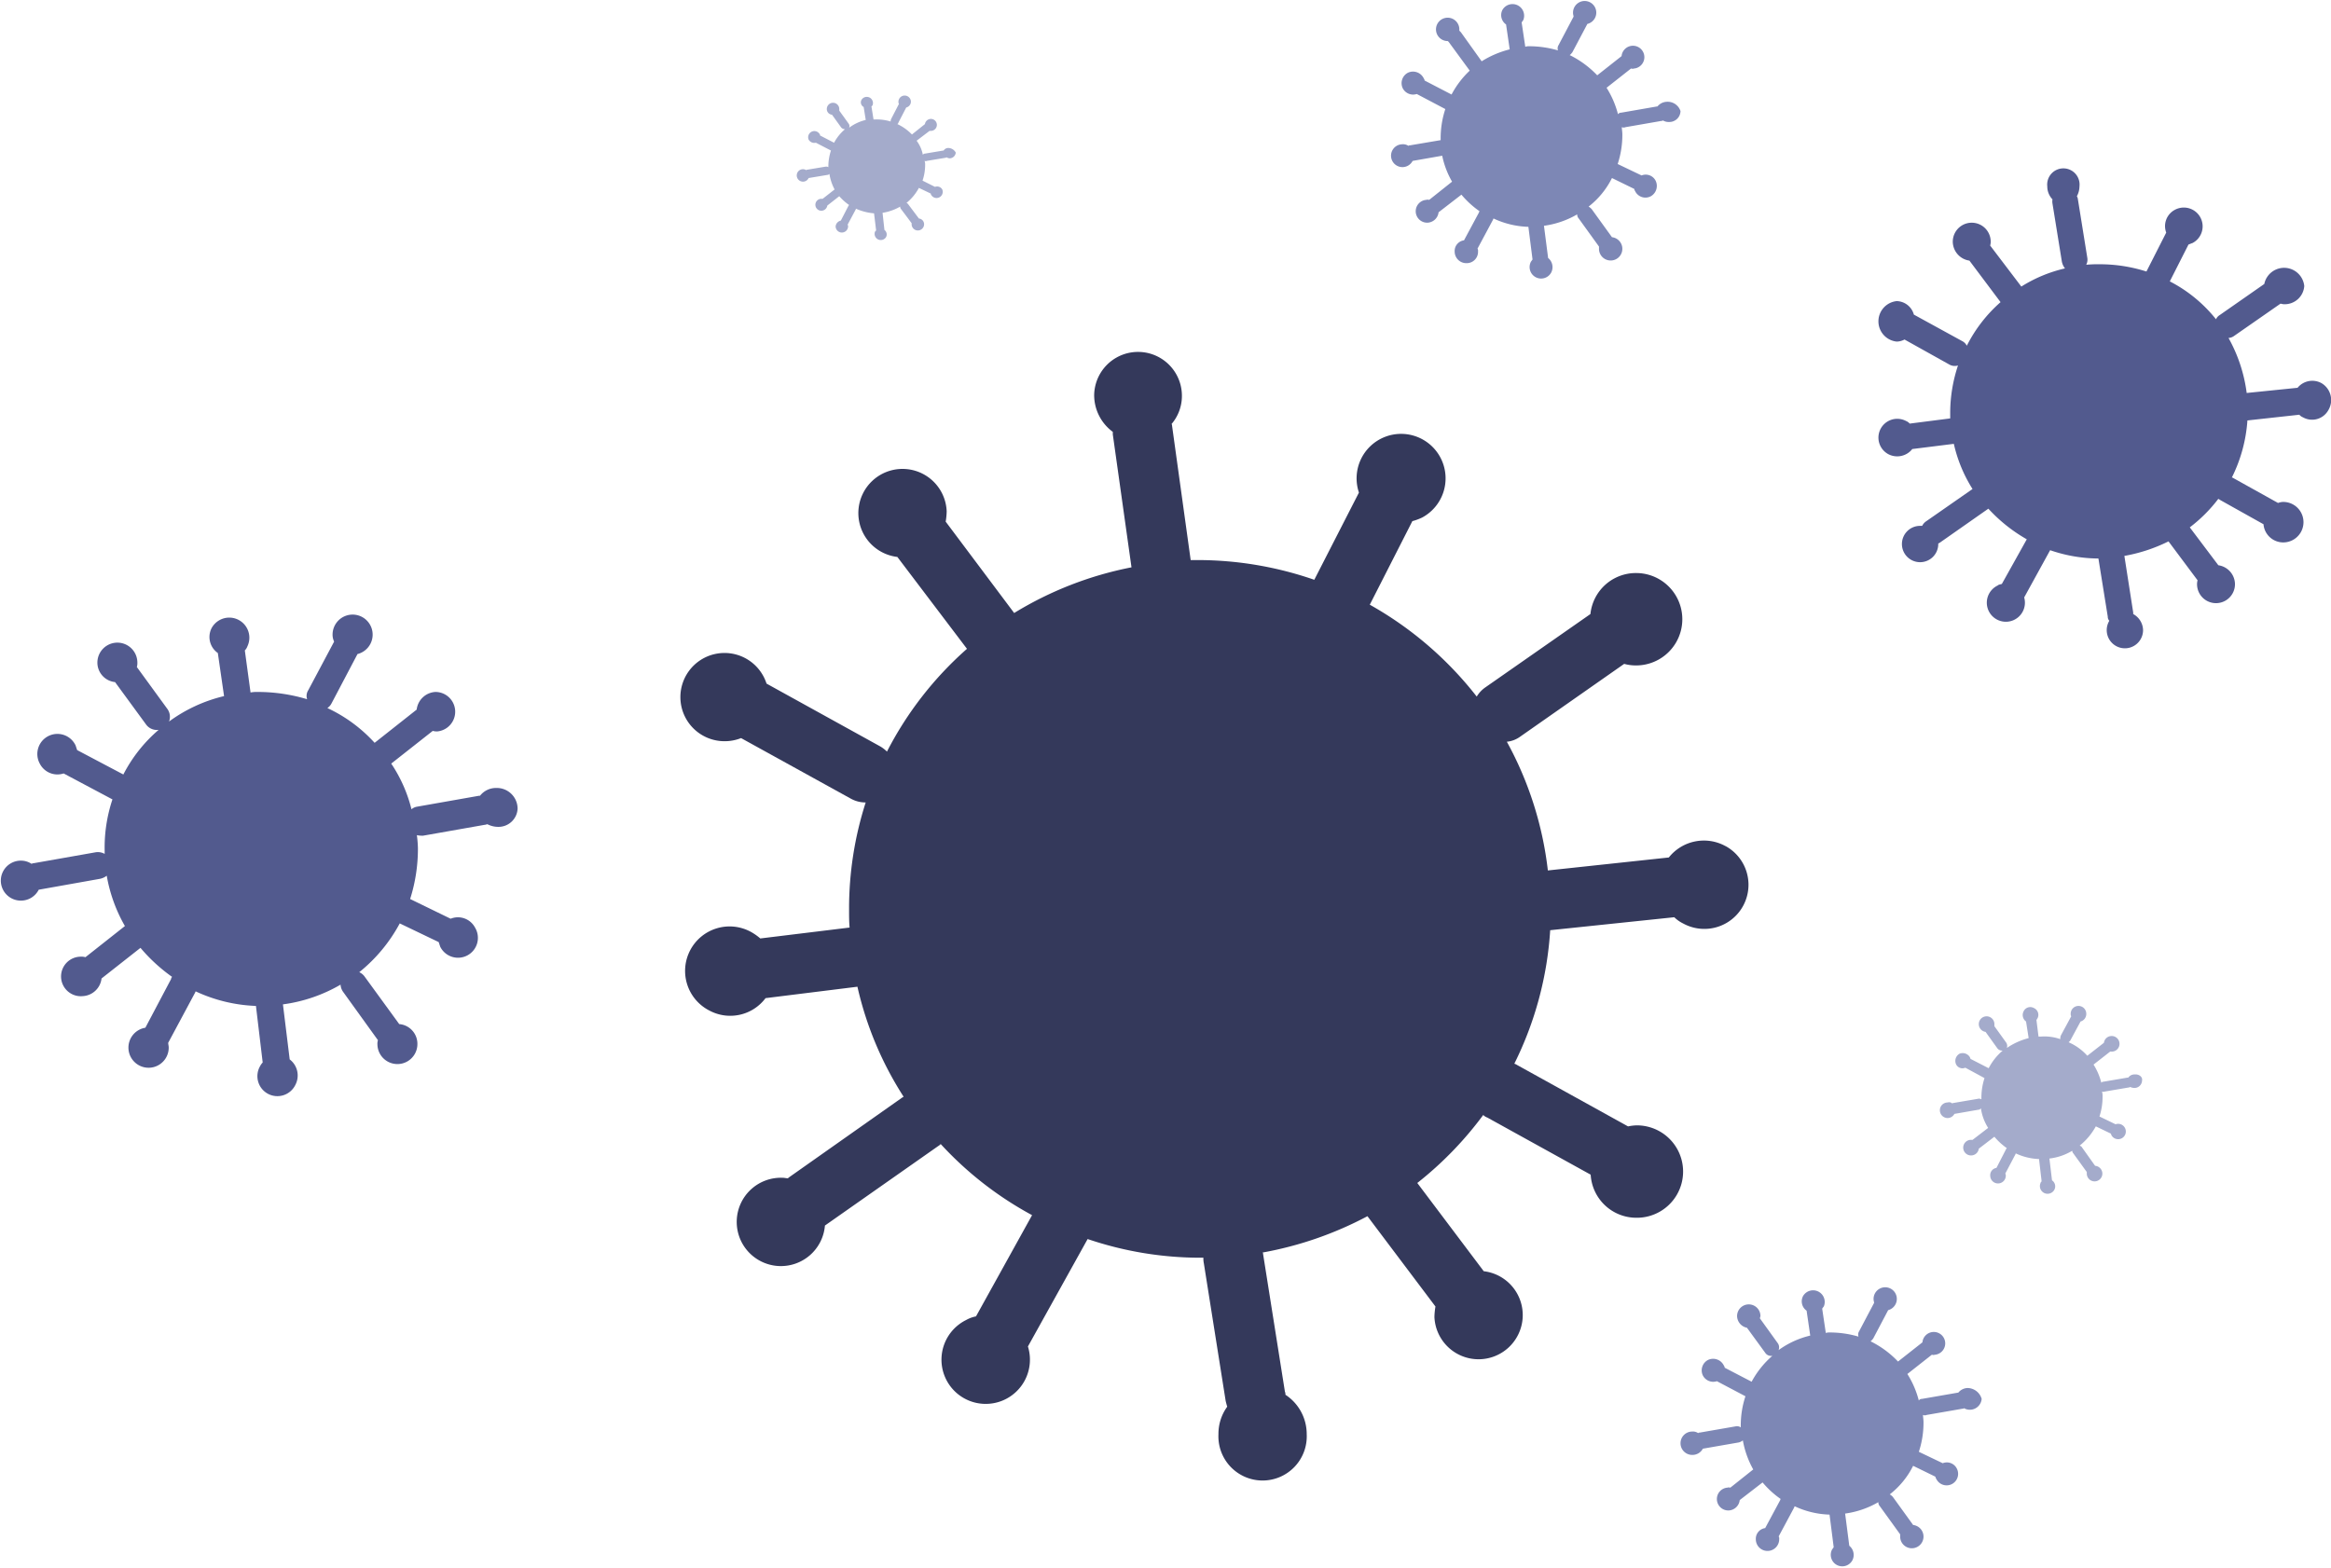 <svg id="Layer_1" data-name="Layer 1" xmlns="http://www.w3.org/2000/svg" viewBox="0 0 449 302"><defs><style>.cls-1{fill:#34395b;}.cls-2{fill:#525a8e;}.cls-3{fill:#7d87b5;}.cls-4{fill:#a4abcb;}</style></defs><g id="Group_8" data-name="Group 8"><path class="cls-1" d="M332.35,163a8.63,8.63,0,0,0-10.9,2.2l-23.3,2.5a67.46,67.46,0,0,0-7.9-24.8,5.24,5.24,0,0,0,2.6-1l20-14a8.52,8.52,0,0,0,2.3.3,8.9,8.9,0,1,0,0-17.8,8.8,8.8,0,0,0-8.8,7.9l-20.2,14.1a5.81,5.81,0,0,0-1.7,1.8,68.75,68.75,0,0,0-20.6-17.7l8.2-16.1a10.66,10.66,0,0,0,1.9-.7,8.57,8.57,0,1,0-12.19-4.8l-8.6,16.8a68.69,68.69,0,0,0-22.31-3.8h-1.5L225.76,82a.37.37,0,0,0-.1-.3,8.32,8.32,0,0,0,2-5.3,8.45,8.45,0,0,0-16.9-.3,8.78,8.78,0,0,0,3.59,7.1v.5l3.6,25.6a68.28,68.28,0,0,0-22.6,8.8l-13.19-17.6a13.53,13.53,0,0,0,.19-2,8.51,8.51,0,1,0-9.5,8.8L186.26,125a67.42,67.42,0,0,0-15.41,19.8,6.42,6.42,0,0,0-1.3-1l-21.9-12.1a8.5,8.5,0,1,0-8.1,11.1,8.66,8.66,0,0,0,3.2-.6l21.2,11.7a5.81,5.81,0,0,0,2.8.7,66.77,66.77,0,0,0-3.2,20.6c0,1.2,0,2.4.1,3.5l-17.2,2.1a10.74,10.74,0,0,0-1.69-1.2,8.57,8.57,0,1,0-8.1,15.1,8.5,8.5,0,0,0,10.8-2.4l17.7-2.2a66.09,66.09,0,0,0,8.9,21.2c-.1,0-.1.1-.2.1L152,226.81c-.1.1-.2.1-.2.2-.3,0-.7-.1-1-.1a8.51,8.51,0,1,0,8.1,9.2l21.8-15.3a2.18,2.18,0,0,0,.5-.4,67.27,67.27,0,0,0,17.6,13.7L188,253.61a6.19,6.19,0,0,0-1.9.7,8.52,8.52,0,1,0,11.9,5.1l11.5-20.7a67.64,67.64,0,0,0,21.7,3.6h.6a4.54,4.54,0,0,0,.09,1.1l4.2,26.5c.1.4.2.8.3,1.1a8.89,8.89,0,0,0-1.69,5.3,8.51,8.51,0,1,0,17,0,9.05,9.05,0,0,0-4.1-7.6,1.27,1.27,0,0,0-.1-.6l-4.2-26.5a.37.37,0,0,0-.1-.3,69.12,69.12,0,0,0,20.2-7l13.1,17.4a13.55,13.55,0,0,0-.2,2,8.51,8.51,0,1,0,9.5-8.8l-12.8-17a68.5,68.5,0,0,0,12.7-13.1,2.1,2.1,0,0,0,.8.5l19.9,11a8.81,8.81,0,0,0,8.9,8.3,8.9,8.9,0,1,0,0-17.8,8.81,8.81,0,0,0-1.7.2l-21.5-11.9c-.1-.1-.3-.1-.4-.2a67.14,67.14,0,0,0,6.9-25.7l23.9-2.5a6.57,6.57,0,0,0,1.7,1.2,8.5,8.5,0,1,0,8.19-14.9Z"/><path class="cls-2" d="M447.16,73.81a3.67,3.67,0,0,0-4.6.9l-9.8,1a29.46,29.46,0,0,0-3.5-10.6,2,2,0,0,0,1.09-.4l8.91-6.2c.19,0,.4.1.69.1a3.77,3.77,0,0,0,3.9-3.5,3.9,3.9,0,0,0-7.7-.4l-8.6,6a1.78,1.78,0,0,0-.7.8,27.48,27.48,0,0,0-8.9-7.3l3.6-7.1c.3-.1.5-.2.8-.3a3.62,3.62,0,1,0-3.4-6.4,3.55,3.55,0,0,0-1.69,4.4l-3.81,7.5a29.73,29.73,0,0,0-9-1.4,22.69,22.69,0,0,0-2.6.1,2.14,2.14,0,0,0,.2-1.4l-1.8-11.2a1.42,1.42,0,0,0-.2-.6,4.14,4.14,0,0,0,.5-1.9,3.12,3.12,0,1,0-6.2,0,3.6,3.6,0,0,0,1,2.5,2.37,2.37,0,0,0,0,.8l1.81,11.2a3.1,3.1,0,0,0,.6,1.3,27.23,27.23,0,0,0-8.41,3.5l-6-7.9a2.77,2.77,0,0,0,.1-.9,3.65,3.65,0,0,0-7.3.3,3.73,3.73,0,0,0,3.2,3.5l6,8a27.91,27.91,0,0,0-6.5,8.4,2,2,0,0,0-.9-.9l-9.3-5.1a3.51,3.51,0,0,0-3.3-2.6,3.92,3.92,0,0,0,0,7.8,3.31,3.31,0,0,0,1.5-.4l8.6,4.8a2.1,2.1,0,0,0,1.7.2,29.14,29.14,0,0,0-1.5,8.9v1.3l-7.8,1a1.79,1.79,0,0,0-.7-.5,3.62,3.62,0,0,0-3.4,6.4,3.7,3.7,0,0,0,4.6-1l8-1a27.64,27.64,0,0,0,3.6,8.7l-8.9,6.2a2.28,2.28,0,0,0-.8.9h-.4a3.5,3.5,0,1,0,3.5,3.5v-.1a2.19,2.19,0,0,0,.5-.3L383,98a30.53,30.53,0,0,0,7.4,5.9l-4.8,8.6c-.3.1-.6.1-.8.3a3.67,3.67,0,1,0,5.1,2.3l5-9.1a28.83,28.83,0,0,0,9.3,1.6l1.8,11.2a1.14,1.14,0,0,0,.3.8,3.45,3.45,0,0,0-.5,1.8,3.5,3.5,0,0,0,7,0,3.62,3.62,0,0,0-1.9-3.1V118l-1.7-10.9a31.43,31.43,0,0,0,8.5-2.8l5.6,7.5a2.77,2.77,0,0,0-.1.9,3.65,3.65,0,1,0,7.3-.3,3.73,3.73,0,0,0-3.2-3.5l-5.5-7.3a28.65,28.65,0,0,0,5.5-5.5c.1.1.2.1.3.2L436,101a3.81,3.81,0,0,0,3.8,3.5,3.9,3.9,0,0,0,0-7.8,3,3,0,0,0-1,.2L430,92h-.1a29,29,0,0,0,3-11l10-1.1a1.79,1.79,0,0,0,.7.5,3.58,3.58,0,0,0,4.9-1.4A3.78,3.78,0,0,0,447.16,73.81Z"/><path class="cls-2" d="M95.56,151.81a3.89,3.89,0,0,0-3.1,1.5h-.2l-11.9,2.1a2.22,2.22,0,0,0-1.1.5,27.86,27.86,0,0,0-3.9-8.8l8-6.3a2.77,2.77,0,0,0,.9.1,3.81,3.81,0,0,0-.4-7.6,3.85,3.85,0,0,0-3.6,3.4l-8.1,6.4a28.66,28.66,0,0,0-9.1-6.7,2.36,2.36,0,0,0,.8-.9l5-9.5a3.86,3.86,0,1,0-4.8-3.7,3.08,3.08,0,0,0,.3,1.3l-5,9.4a2,2,0,0,0-.2,1.7,33.07,33.07,0,0,0-9.5-1.4,6.6,6.6,0,0,0-1.4.1l-1.1-8.1a2.18,2.18,0,0,0,.5-.8,3.87,3.87,0,0,0-6.9-3.5,3.76,3.76,0,0,0,1.2,4.8l1.2,8.3a29.35,29.35,0,0,0-10.6,4.9,2.57,2.57,0,0,0-.3-2.4l-5.9-8.1a2.77,2.77,0,0,0,.1-.9,3.85,3.85,0,1,0-7.7.1,3.78,3.78,0,0,0,3.4,3.7l6,8.2a2.56,2.56,0,0,0,2.4,1,28.46,28.46,0,0,0-6.8,8.6l-8.9-4.7-.3-.9a3.87,3.87,0,1,0-6.9,3.5,3.81,3.81,0,0,0,4.6,1.9l9.4,5a29.33,29.33,0,0,0-1.5,9.9v.6a2.67,2.67,0,0,0-1.8-.3l-11.9,2.1c-.2,0-.3.1-.4.1a3.7,3.7,0,0,0-2.1-.6,3.85,3.85,0,1,0,.1,7.7,3.84,3.84,0,0,0,3.4-2.1l11.8-2.1a3.1,3.1,0,0,0,1.3-.6,29.66,29.66,0,0,0,3.5,9.7l-7.6,6a2.77,2.77,0,0,0-.9-.1,3.81,3.81,0,1,0,.4,7.6,3.85,3.85,0,0,0,3.6-3.4l7.5-5.9a32.49,32.49,0,0,0,6.1,5.6.52.52,0,0,0-.2.4L28,198a3.88,3.88,0,1,0,4.5,3.8c0-.3-.1-.6-.1-.9l5.2-9.7a.35.35,0,0,1,.1-.2,30,30,0,0,0,11.6,2.8l1.3,10.9a3,3,0,0,0-.5.7,3.85,3.85,0,1,0,6.8,3.6,3.89,3.89,0,0,0-1.1-4.9l-1.3-10.6a29.86,29.86,0,0,0,11.1-3.8,2.65,2.65,0,0,0,.5,1.4l6.7,9.3a2.2,2.2,0,0,0-.1.8,3.85,3.85,0,0,0,7.7-.1,3.81,3.81,0,0,0-3.5-3.8l-6.7-9.2a2.54,2.54,0,0,0-1-.8,30.65,30.65,0,0,0,7.8-9.4l7.5,3.6.3.9a3.83,3.83,0,1,0,6.7-3.7,3.73,3.73,0,0,0-4.7-1.7l-7.8-3.8a31.88,31.88,0,0,0,1.5-9.8,22.86,22.86,0,0,0-.2-2.5,4.87,4.87,0,0,0,1.2.1l11.9-2.1c.2,0,.3-.1.5-.1a4.55,4.55,0,0,0,2,.5,3.68,3.68,0,0,0,3.8-3.5A4,4,0,0,0,95.56,151.81Z"/><path class="cls-3" d="M321.06,19.61a2.43,2.43,0,0,0-1.8.9h-.1l-6.9,1.2a.71.71,0,0,0-.6.3,17.9,17.9,0,0,0-2.2-5.1l4.7-3.7c.19,0,.4.1.5,0a2.2,2.2,0,1,0-2.31-2.4l-4.69,3.7a18.71,18.71,0,0,0-5.31-3.9c.2-.1.31-.3.5-.5l2.91-5.5A2.24,2.24,0,1,0,303,2.51c0,.3.1.5.1.7l-2.9,5.5a1.18,1.18,0,0,0-.1,1,19.76,19.76,0,0,0-5.5-.8,2.2,2.2,0,0,0-.8.1l-.7-4.7c.1-.1.2-.3.3-.4a2.24,2.24,0,0,0-4-2,2.19,2.19,0,0,0,.7,2.8l.7,4.8a18.73,18.73,0,0,0-5.4,2.3l-4-5.6-.3-.3v-.3a2.25,2.25,0,1,0-2.2,2.3.1.1,0,0,0,.1.1l4.1,5.6a17.52,17.52,0,0,0-3.5,4.6l-5.2-2.7c0-.2-.1-.3-.2-.5a2.3,2.3,0,0,0-3-1,2.27,2.27,0,0,0-1,3,2.25,2.25,0,0,0,2.7,1.1l5.5,2.9a17.91,17.91,0,0,0-.9,5.7V27l-5.9,1a.37.37,0,0,0-.3.1,1.94,1.94,0,0,0-1.3-.3,2.2,2.2,0,1,0,2.1,3.2l5.7-1a16.72,16.72,0,0,0,1.9,5l-4.4,3.5c-.2,0-.4-.1-.5,0a2.2,2.2,0,1,0,.2,4.4,2.25,2.25,0,0,0,2.1-2l4.4-3.4a17.77,17.77,0,0,0,3.5,3.2c-.1.1-.1.1-.1.2l-2.9,5.4a2.08,2.08,0,0,0-1.8,2.2,2.24,2.24,0,0,0,2.3,2.2,2.18,2.18,0,0,0,2.2-2.3.75.75,0,0,0-.1-.5l3-5.6a.31.31,0,0,1,.1-.2,16.91,16.91,0,0,0,6.7,1.6l.8,6.3c-.1.1-.2.3-.3.4a2.21,2.21,0,1,0,3.9,2.1,2.27,2.27,0,0,0-.6-2.8l-.8-6.2a17.38,17.38,0,0,0,6.4-2.2,1.14,1.14,0,0,0,.3.8l3.9,5.4V48a2.25,2.25,0,1,0,2.5-2.3l-3.9-5.4a2.65,2.65,0,0,0-.6-.5,16,16,0,0,0,4.5-5.5l4.3,2.1c0,.2.1.3.2.5a2.2,2.2,0,0,0,3,.9,2.29,2.29,0,0,0,.9-3,2.14,2.14,0,0,0-2.7-1l-4.6-2.2a17.91,17.91,0,0,0,.9-5.7c0-.5-.1-1-.1-1.4a.85.85,0,0,0,.7,0l6.9-1.2a.4.4,0,0,0,.31-.1,2.1,2.1,0,0,0,1.19.3,2.14,2.14,0,0,0,2.2-2.1A2.6,2.6,0,0,0,321.06,19.61Z"/><path class="cls-3" d="M379,267.41a2.43,2.43,0,0,0-1.8.9h-.1l-6.9,1.2a.71.71,0,0,0-.6.3,17.9,17.9,0,0,0-2.2-5.1l4.7-3.7c.2,0,.4.1.5,0a2.2,2.2,0,1,0-2.3-2.4l-4.7,3.7a18.66,18.66,0,0,0-5.3-3.9c.19-.1.3-.3.5-.5l2.9-5.5a2.24,2.24,0,1,0-2.81-2.1c0,.3.1.5.1.7l-2.9,5.5a1.18,1.18,0,0,0-.1,1,19.7,19.7,0,0,0-5.5-.8,2.2,2.2,0,0,0-.8.1l-.7-4.7c.1-.1.2-.3.31-.4a2.24,2.24,0,0,0-4-2,2.19,2.19,0,0,0,.69,2.8l.7,4.8a17,17,0,0,0-6.1,2.8,1.4,1.4,0,0,0-.2-1.4L339,254c0-.2.1-.3.1-.5a2.25,2.25,0,0,0-4.5.1,2.35,2.35,0,0,0,1.9,2.2l3.5,4.8a1.35,1.35,0,0,0,1.4.6,17.82,17.82,0,0,0-4,5l-5.19-2.7c0-.2-.1-.3-.2-.5a2.3,2.3,0,0,0-3-1,2.27,2.27,0,0,0-1,3,2.25,2.25,0,0,0,2.7,1.1l5.5,2.9a17.91,17.91,0,0,0-.9,5.7v.3a1.24,1.24,0,0,0-1-.2l-6.91,1.2a.39.39,0,0,0-.3.1,1.8,1.8,0,0,0-1.2-.3,2.25,2.25,0,0,0,.11,4.5,2.27,2.27,0,0,0,2-1.2l6.9-1.2a2,2,0,0,0,.8-.4,17.82,17.82,0,0,0,2,5.6l-4.4,3.5c-.2,0-.4-.1-.5,0a2.2,2.2,0,0,0,.2,4.4,2.25,2.25,0,0,0,2.1-2l4.4-3.4a17.77,17.77,0,0,0,3.5,3.2c-.1.1-.1.1-.1.2l-2.9,5.4a2.08,2.08,0,0,0-1.8,2.2,2.25,2.25,0,1,0,4.5-.1.75.75,0,0,0-.1-.5l3-5.6a.31.31,0,0,1,.1-.2,16.91,16.91,0,0,0,6.7,1.6l.8,6.3c-.1.1-.2.3-.3.4a2.21,2.21,0,0,0,3.9,2.1,2.27,2.27,0,0,0-.6-2.8l-.8-6.2a17.38,17.38,0,0,0,6.4-2.2,1.14,1.14,0,0,0,.3.8l3.9,5.4v.5a2.25,2.25,0,1,0,2.5-2.3l-3.9-5.4a2.65,2.65,0,0,0-.6-.5,16,16,0,0,0,4.5-5.5l4.3,2.1c0,.2.1.3.2.5a2.21,2.21,0,0,0,3.9-2.1,2.14,2.14,0,0,0-2.7-1l-4.6-2.2a17.91,17.91,0,0,0,.9-5.7c0-.5-.1-1-.1-1.4a.85.85,0,0,0,.7,0l6.9-1.2a.37.37,0,0,0,.3-.1,2.28,2.28,0,0,0,3.4-1.8A2.88,2.88,0,0,0,379,267.41Z"/><path class="cls-4" d="M411.16,207a1.43,1.43,0,0,0-1.2.6h-.1l-4.7.8a.52.52,0,0,0-.4.2,12,12,0,0,0-1.5-3.5l3.2-2.5h.4a1.5,1.5,0,1,0-.2-3,1.49,1.49,0,0,0-1.4,1.3l-3.2,2.5a10.4,10.4,0,0,0-3.6-2.6l.3-.3,2-3.7a1.5,1.5,0,0,0,1.1-1.5,1.5,1.5,0,0,0-3,0,.9.9,0,0,0,.1.5l-2,3.7a1.7,1.7,0,0,0-.1.7,9.23,9.23,0,0,0-3.7-.5h-.5l-.4-3.2c.1-.1.1-.2.2-.3a1.44,1.44,0,0,0-.7-2,1.42,1.42,0,0,0-2,.7,1.54,1.54,0,0,0,.5,1.9l.5,3.2a13.27,13.27,0,0,0-4.2,1.9,1.18,1.18,0,0,0-.1-1l-2.3-3.2v-.4a1.5,1.5,0,0,0-3,0,1.51,1.51,0,0,0,1.3,1.5l2.3,3.2a1.16,1.16,0,0,0,1,.4,11.28,11.28,0,0,0-2.7,3.4l-3.5-1.8c0-.1-.1-.2-.1-.3a1.63,1.63,0,0,0-2-.7,1.59,1.59,0,0,0-.7,2,1.36,1.36,0,0,0,1.8.7l3.7,2a12.26,12.26,0,0,0-.6,3.9v.2a.82.82,0,0,0-.7-.1l-4.7.8c-.1,0-.1,0-.2.1a.9.9,0,0,0-.9-.2,1.5,1.5,0,0,0,0,3,1.51,1.51,0,0,0,1.3-.8l4.6-.8a.55.55,0,0,0,.5-.3,9.65,9.65,0,0,0,1.4,3.8l-3,2.3h-.4a1.5,1.5,0,0,0,.2,3,1.49,1.49,0,0,0,1.4-1.3l3-2.3a12.56,12.56,0,0,0,2.4,2.2l-.1.1-1.9,3.7a1.42,1.42,0,0,0-1.2,1.5,1.5,1.5,0,0,0,3,0,.76.76,0,0,0-.1-.4l2-3.8v-.1a11.47,11.47,0,0,0,4.5,1.1l.5,4.3c-.1.1-.2.2-.2.3a1.48,1.48,0,0,0,2.6,1.4,1.4,1.4,0,0,0-.4-1.9l-.5-4.2a11,11,0,0,0,4.4-1.5.76.76,0,0,0,.2.5l2.6,3.6v.3a1.5,1.5,0,0,0,3,0,1.52,1.52,0,0,0-1.4-1.5L401,221c-.1-.2-.3-.2-.4-.3a12.25,12.25,0,0,0,3.1-3.7l2.9,1.4c0,.1.1.2.1.3a1.48,1.48,0,1,0,.8-2.1l-3.1-1.5a12.09,12.09,0,0,0,.6-3.8,3.4,3.4,0,0,0-.1-1c.1,0,.3.1.5,0l4.7-.8c.1,0,.1,0,.2-.1a1.88,1.88,0,0,0,.8.2,1.45,1.45,0,0,0,1.5-1.4C412.76,207.51,412.06,206.91,411.16,207Z"/><path class="cls-4" d="M182.66,28.51a1.05,1.05,0,0,0-.9.5h-.1l-3.6.6c-.1,0-.2.1-.3.2a6.6,6.6,0,0,0-1.2-2.7l2.5-1.9h.3a1.15,1.15,0,1,0-.1-2.3,1.18,1.18,0,0,0-1.1,1l-2.5,2a9.51,9.51,0,0,0-2.8-2c.1-.1.2-.2.2-.3l1.5-2.9a1.17,1.17,0,0,0,.9-1.1,1.2,1.2,0,1,0-2.4,0,.6.6,0,0,0,.1.4l-1.5,2.9a1.09,1.09,0,0,0-.1.5,9.25,9.25,0,0,0-2.9-.4h-.4l-.4-2.5.2-.2a1.19,1.19,0,0,0-2.1-1.1,1,1,0,0,0,.4,1.4l.4,2.5a8.59,8.59,0,0,0-3.2,1.5.8.8,0,0,0-.1-.8l-1.8-2.5V21a1.2,1.2,0,1,0-2.4,0,1.09,1.09,0,0,0,1,1.1l1.8,2.5a1.08,1.08,0,0,0,.7.3,8.9,8.9,0,0,0-2.1,2.6l-2.7-1.4a.37.37,0,0,0-.1-.3,1.19,1.19,0,0,0-2.1,1.1,1.28,1.28,0,0,0,1.4.6l2.9,1.5a9.93,9.93,0,0,0-.5,3v.2a.9.9,0,0,0-.5-.1l-3.6.6c-.1,0-.1,0-.1.1a1.42,1.42,0,0,0-.6-.2,1.2,1.2,0,1,0,1,1.7l3.6-.6a.52.52,0,0,0,.4-.2,9.64,9.64,0,0,0,1,3l-2.3,1.8h-.3a1.15,1.15,0,0,0,.1,2.3,1.18,1.18,0,0,0,1.1-1l2.3-1.8a10.46,10.46,0,0,0,1.9,1.7l-.1.1-1.5,2.9a1.27,1.27,0,0,0-1,1.1,1.2,1.2,0,0,0,2.4,0,.37.37,0,0,0-.1-.3l1.6-3v-.1a10.64,10.64,0,0,0,3.5.9l.4,3.3-.2.2a1.19,1.19,0,0,0,2.1,1.1,1.08,1.08,0,0,0-.3-1.4L170,41a9.85,9.85,0,0,0,3.4-1.2.6.6,0,0,0,.1.4l2.1,2.8v.2a1.2,1.2,0,1,0,2.4,0,1.1,1.1,0,0,0-1-1.1l-2.1-2.8c-.1-.1-.2-.2-.3-.2a9.55,9.55,0,0,0,2.4-2.9l2.3,1.1a.37.37,0,0,0,.1.3,1.19,1.19,0,0,0,2.1-1.1,1.15,1.15,0,0,0-1.4-.5l-2.4-1.2a9.43,9.43,0,0,0,.5-3,2.2,2.2,0,0,0-.1-.8c.1,0,.2.1.4,0l3.6-.6c.1,0,.1,0,.2-.1a1.42,1.42,0,0,0,.6.2,1.2,1.2,0,0,0,1.2-1.1A1.65,1.65,0,0,0,182.66,28.51Z"/></g></svg>
